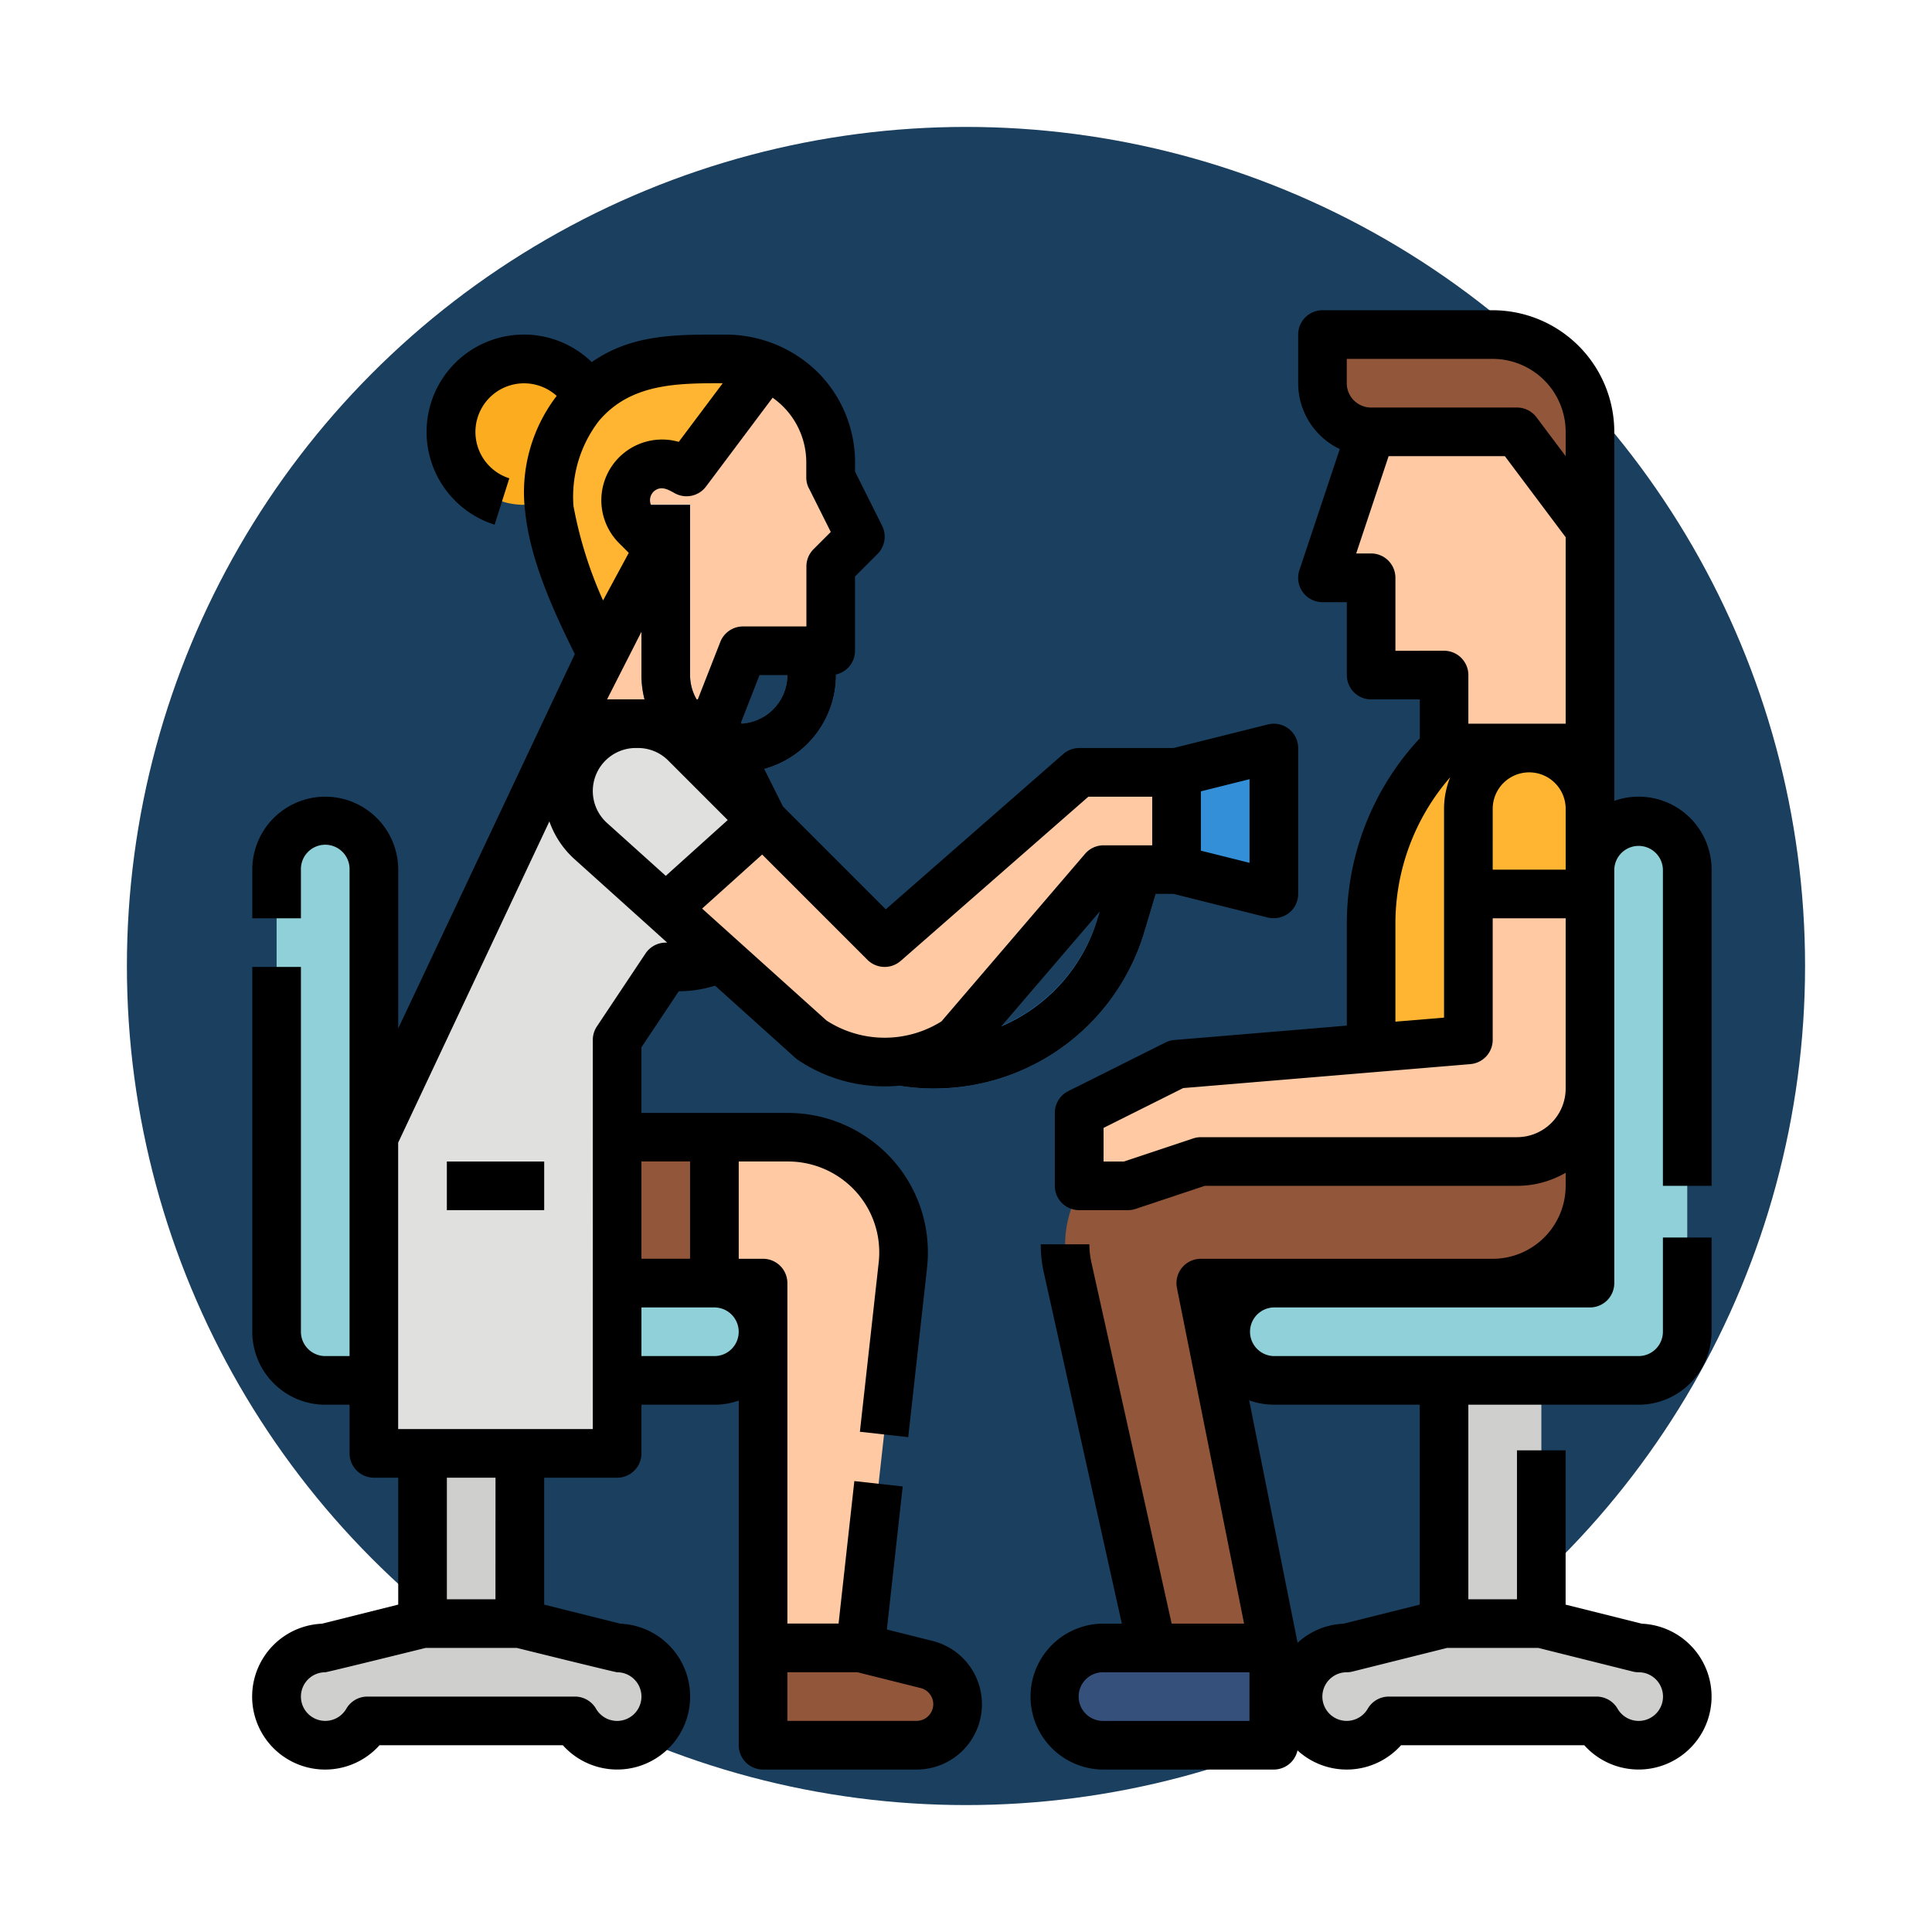 <svg xmlns="http://www.w3.org/2000/svg" xmlns:xlink="http://www.w3.org/1999/xlink" width="137" height="137" viewBox="0 0 137 137"><defs><filter id="a" x="0" y="0" width="137" height="137" filterUnits="userSpaceOnUse"><feOffset dy="3" input="SourceAlpha"/><feGaussianBlur stdDeviation="3" result="b"/><feFlood flood-opacity="0.161"/><feComposite operator="in" in2="b"/><feComposite in="SourceGraphic"/></filter></defs><g transform="translate(-731.051 -856)"><g transform="matrix(1, 0, 0, 1, 731.05, 856)" filter="url(#a)"><circle cx="59.5" cy="59.5" r="59.5" transform="translate(9 6)" fill="#1b3f5e"/></g><g transform="translate(732.962 862)"><path d="M30.9,187.449v29.319H55.044a3.449,3.449,0,1,1,0,6.9H27.449A3.449,3.449,0,0,1,24,220.218V187.449a3.449,3.449,0,0,1,6.9,0Z" transform="translate(-6.296 -131.782)" fill="#8fd0d9"/><path d="M361.87,187.449v29.319H339.449a3.449,3.449,0,1,0,0,6.9h25.87a3.449,3.449,0,0,0,3.449-3.449V187.449a3.449,3.449,0,0,0-6.9,0Z" transform="translate(-251.034 -131.782)" fill="#8fd0d9"/><path d="M56,288H85.382a8.177,8.177,0,0,1,8.127,9.08l-3.015,27.138h-6.9v-25.87H62.9a6.9,6.9,0,0,1-6.9-6.9Z" transform="translate(-31.397 -213.361)" fill="#fec9a3"/><path d="M194.892,462.9H184V456h6.9l4.7,1.174a2.905,2.905,0,0,1-.7,5.724Z" transform="translate(-131.802 -345.143)" fill="#92563a"/><path d="M56,288H80.145v10.348H62.9a6.9,6.9,0,0,1-6.9-6.9Z" transform="translate(-31.397 -213.361)" fill="#92563a"/><circle cx="5.174" cy="5.174" r="5.174" transform="translate(30.075 19.449)" fill="#fcac1f"/><path d="M399.522,187.595H384v-15.1A17.665,17.665,0,0,1,389.174,160h10.348Z" transform="translate(-288.686 -112.956)" fill="#ffb531"/><path d="M371.449,56,368,66.348h3.449v6.9h5.174v5.174h10.348V56Z" transform="translate(-276.135 -31.377)" fill="#fec9a3"/><path d="M368,24h12.073a6.9,6.9,0,0,1,6.9,6.9v6.9L381.8,30.9H371.449A3.449,3.449,0,0,1,368,27.449Z" transform="translate(-276.135 -6.275)" fill="#92563a"/><g transform="translate(17.704 91.886)"><path d="M0,0H6.9V17.247H0Z" transform="translate(17.247 17.247) rotate(180)" fill="#cfcfcd"/><path d="M27.448,449.725l6.9-1.725h6.9l6.9,1.725A3.449,3.449,0,1,1,45.16,454.9H30.432a3.448,3.448,0,1,1-2.984-5.174Z" transform="translate(-23.998 -430.753)" fill="#cfcfcd"/><path d="M408,368h6.9v17.247H408Z" transform="translate(-325.215 -368)" fill="#cfcfcd"/><path d="M384.133,449.725l-6.9-1.725h-6.9l-6.9,1.725a3.449,3.449,0,1,0,2.984,5.174h14.728a3.448,3.448,0,1,0,2.984-5.174Z" transform="translate(-287.551 -430.753)" fill="#cfcfcd"/></g><path d="M320.578,288H290.957a7.6,7.6,0,0,0-7.416,9.245l5.993,26.973h8.623l-5.174-25.87h20.7a6.9,6.9,0,0,0,6.9-6.9Z" transform="translate(-209.742 -213.361)" fill="#92563a"/><path d="M283.449,456h12.073v6.9H283.449a3.449,3.449,0,0,1,0-6.9Z" transform="translate(-207.106 -345.143)" fill="#34507b"/><path d="M315.595,208v10.348l-20.7,1.725-6.9,3.449V228.7h3.449l5.174-1.725h22.421a5.174,5.174,0,0,0,5.174-5.174V208Z" transform="translate(-213.382 -150.608)" fill="#fec9a3"/><path d="M424.623,170.348H416v-6.036a4.312,4.312,0,1,1,8.623,0Z" transform="translate(-313.787 -112.956)" fill="#ffb531"/><path d="M73.247,203.74H56V181.319L69.8,152H80.145l3.632,7.263a6.9,6.9,0,0,1-6.17,9.984H76.7l-3.449,5.174Z" transform="translate(-31.397 -106.681)" fill="#e0e0de"/><path d="M80,296h6.9v3.449H80Z" transform="translate(-50.223 -219.637)" fill="#bfbfbd"/><path d="M130.348,57.868l2.022-5.174h6.224V46.711l2.1-2.1-2.1-4.2V39.355A7.354,7.354,0,0,0,131.333,32a7.5,7.5,0,0,0-7.451,7.522l-1.859,13.174L120,57.868Z" transform="translate(-81.6 -12.549)" fill="#fec9a3"/><path d="M121.215,45.444l-1.593-1.593a2.581,2.581,0,0,1,3-4.122l.561.288,5.613-7.483A7.323,7.323,0,0,0,126.046,32H122.7q-.2,0-.393.008a9.437,9.437,0,0,0-8.853,10.657l.048.287a31.078,31.078,0,0,0,3.327,9.744Z" transform="translate(-76.408 -12.551)" fill="#ffb531"/><path d="M326.9,170.348l-6.9-1.725v-6.9L326.9,160Z" transform="translate(-238.483 -112.956)" fill="#348fd9"/><path d="M183.569,184.145A15.587,15.587,0,0,1,168,168.576V160h3.449v8.576a12.12,12.12,0,0,0,23.728,3.483l2.214-7.381a1.725,1.725,0,0,1,1.652-1.229h1.725V166.9h-.442l-1.845,6.151a15.569,15.569,0,0,1-14.913,11.1Z" transform="translate(-119.252 -112.956)" fill="#348fd9"/><path d="M150.9,98.971a6.906,6.906,0,0,1-6.9-6.9V80h3.449V92.073a3.449,3.449,0,1,0,6.9,0V90.348H157.8v1.725A6.906,6.906,0,0,1,150.9,98.971Z" transform="translate(-100.426 -50.203)" fill="#348fd9"/><path d="M128.3,153.4l14.124,14.124,13.8-12.073h6.9v6.9h-5.174l-10.348,12.073a9.327,9.327,0,0,1-10.348,0l-15.667-14.1A4.774,4.774,0,0,1,124.773,152h.148a4.773,4.773,0,0,1,3.375,1.4Z" transform="translate(-81.6 -106.681)" fill="#fec9a3"/><path d="M128.3,153.4a4.773,4.773,0,0,0-3.375-1.4h-.149a4.773,4.773,0,0,0-3.193,8.32l5.319,4.787,6.9-6.209Z" transform="translate(-81.6 -106.681)" fill="#e0e0de"/><path d="M64.212,116.631l-3.235-.809L62.1,105.678l-3.428-.381L57.553,115.4h-3.63V91.259A1.725,1.725,0,0,0,52.2,89.534H50.473v-6.9h3.512a6.5,6.5,0,0,1,4.562,1.89,6.409,6.409,0,0,1,1.89,4.562,6.214,6.214,0,0,1-.039.713L59.065,101.8l3.428.381,1.332-11.989a9.547,9.547,0,0,0,.061-1.1,9.838,9.838,0,0,0-2.9-7,9.971,9.971,0,0,0-7-2.9H43.574V74.534l2.648-3.971a8.546,8.546,0,0,0,2.572-.4l5.7,5.13a1.727,1.727,0,0,0,.2.153,11.038,11.038,0,0,0,6.131,1.862c.34,0,.679-.017,1.017-.049a15.55,15.55,0,0,0,17.392-10.9l.81-2.7h1.264L88,65.337a1.8,1.8,0,0,0,1.48-.314,1.725,1.725,0,0,0,.663-1.359V53.316A1.725,1.725,0,0,0,88,51.643l-6.692,1.673H74.618a1.725,1.725,0,0,0-1.136.427L60.9,64.753l-7.287-7.287L52.279,54.8a6.91,6.91,0,0,0,5.092-6.657V48.1a1.725,1.725,0,0,0,1.347-1.682V41.149l1.6-1.6a1.725,1.725,0,0,0,.323-1.991l-1.92-3.84v-.645a9.029,9.029,0,0,0-2.661-6.421A9.3,9.3,0,0,0,49.638,24c-3.422,0-6.654-.1-9.588,1.951a6.9,6.9,0,1,0-6.887,11.526l1.042-3.288a3.449,3.449,0,1,1,3.36-5.844,11.236,11.236,0,0,0-2.23,8.259c.369,3.457,2.048,7.1,3.516,10.048L26.327,73.2V61.94a5.174,5.174,0,1,0-10.348,0v3.449h3.449V61.94a1.725,1.725,0,1,1,3.449,0V96.433H21.153a1.727,1.727,0,0,1-1.725-1.725V68.838H15.979v25.87a5.18,5.18,0,0,0,5.174,5.174h1.725v3.449a1.725,1.725,0,0,0,1.725,1.725h1.725v9L20.92,115.41A5.174,5.174,0,1,0,25,124.028H38a5.173,5.173,0,1,0,4.084-8.618l-5.407-1.352v-9H41.85a1.725,1.725,0,0,0,1.725-1.725V99.882h5.174a5.177,5.177,0,0,0,1.725-.294v24.439a1.725,1.725,0,0,0,1.725,1.725H63.089a4.63,4.63,0,0,0,1.123-9.122Zm-17.189-27.1H43.574v-6.9h3.449Zm-3.449-44.46v3.068a6.886,6.886,0,0,0,.218,1.725H41.137Zm-3.449,11.29a3.052,3.052,0,0,1,3.048-3.048h.149a3.028,3.028,0,0,1,2.156.893l4.215,4.216L45.3,62.379,41.134,58.63a3.052,3.052,0,0,1-1.009-2.266ZM69.094,73.047l6.97-8.132-.138.459A12.049,12.049,0,0,1,69.094,73.047Zm17.6-11.591-3.449-.862V56.387l3.449-.862ZM61.957,68.412l13.31-11.646h4.526v3.449H76.343a1.725,1.725,0,0,0-1.309.6L64.848,72.7a7.582,7.582,0,0,1-8.145-.058L47.877,64.7l4.258-3.832L59.6,68.333a1.725,1.725,0,0,0,2.355.078ZM50.671,51.581l-.038-.075,1.315-3.363h1.974a3.451,3.451,0,0,1-3.251,3.439ZM55.453,34.9,57,37.993l-1.223,1.223a1.725,1.725,0,0,0-.505,1.22v4.258h-4.5a1.725,1.725,0,0,0-1.606,1.1L47.57,49.867h-.08a3.424,3.424,0,0,1-.467-1.725V36.07H44.246a.859.859,0,0,1-.038-.535.844.844,0,0,1,.478-.569c.46-.207.905.1,1.3.307a1.725,1.725,0,0,0,2.167-.5l4.723-6.3a5.713,5.713,0,0,1,.738.62,5.6,5.6,0,0,1,1.649,3.981v1.052a1.723,1.723,0,0,0,.183.771Zm-16.7,1.239a8.809,8.809,0,0,1,1.809-6.024c2.256-2.663,5.563-2.669,8.777-2.669l-3.119,4.159a4.307,4.307,0,0,0-4.229,7.186l.685.685-1.824,3.375a29.184,29.184,0,0,1-2.1-6.712Zm3.093,82.715a1.725,1.725,0,1,1-1.492,2.585,1.725,1.725,0,0,0-1.492-.86H24.138a1.725,1.725,0,0,0-1.492.86,1.724,1.724,0,1,1-1.492-2.585c.141,0,7.111-1.725,7.111-1.725h6.474S41.709,118.854,41.85,118.854Zm-8.623-5.174H29.777v-8.623h3.449Zm6.9-12.073h-13.8V81.3L37.046,58.519a6.5,6.5,0,0,0,1.78,2.675l5.318,4.786L45.4,67.114h-.1a1.725,1.725,0,0,0-1.435.768l-3.449,5.174a1.726,1.726,0,0,0-.29.957Zm9.847-5.68a1.723,1.723,0,0,1-1.223.506H43.574V92.984h5.174a1.727,1.727,0,0,1,1.223,2.943ZM63.089,122.3H53.922v-3.449h4.962l4.492,1.123a1.181,1.181,0,0,1-.287,2.326Z" transform="translate(0 -6.272)"/><path d="M80,296h6.9v3.449H80Z" transform="translate(-50.223 -219.637)"/><path d="M320.291,78.088V55.667a5.172,5.172,0,0,0-6.9-4.877V24.623A8.633,8.633,0,0,0,304.769,16H292.7a1.725,1.725,0,0,0-1.725,1.725v3.449a5.181,5.181,0,0,0,2.949,4.67l-2.861,8.582A1.725,1.725,0,0,0,292.7,36.7h1.725V41.87a1.725,1.725,0,0,0,1.725,1.725h3.449v2.759a19.25,19.25,0,0,0-5.174,13.18v7.193L282.2,67.746a1.729,1.729,0,0,0-.628.176l-6.9,3.449a1.725,1.725,0,0,0-.953,1.543v5.174a1.725,1.725,0,0,0,1.725,1.725H278.9a1.731,1.731,0,0,0,.545-.088l4.909-1.636h22.14a6.854,6.854,0,0,0,3.449-.928v.928a5.18,5.18,0,0,1-5.174,5.174h-20.7a1.725,1.725,0,0,0-1.691,2.063l4.761,23.807h-5.136l-5.694-25.627a5.8,5.8,0,0,1-.139-1.272h-3.449a9.248,9.248,0,0,0,.222,2.023l5.527,24.876h-1.3a5.174,5.174,0,1,0,0,10.348h12.073a1.725,1.725,0,0,0,1.685-1.358,5.163,5.163,0,0,0,7.341-.367h12.993a5.173,5.173,0,1,0,4.084-8.618l-5.407-1.352V96.844h-3.449v10.564h-3.449V93.61h12.073a5.18,5.18,0,0,0,5.174-5.174V81.753h-3.449v6.683a1.727,1.727,0,0,1-1.725,1.725h-25.87a1.725,1.725,0,0,1,0-3.449h22.421a1.725,1.725,0,0,0,1.725-1.725V55.667a1.725,1.725,0,0,1,3.449,0V78.088Zm-32.769,37.943H277.174a1.725,1.725,0,1,1,0-3.449h10.348Zm20.484-5.174,6.693,1.673a1.719,1.719,0,0,0,.418.052,1.725,1.725,0,1,1-1.492,2.585,1.725,1.725,0,0,0-1.492-.86H297.4a1.725,1.725,0,0,0-1.492.86,1.724,1.724,0,1,1-1.492-2.585,1.72,1.72,0,0,0,.418-.052l6.693-1.673ZM289.247,93.61h10.348v14.176l-5.407,1.352a5.152,5.152,0,0,0-3.255,1.353L287.5,93.3a5.151,5.151,0,0,0,1.751.306Zm15.522-42.254a2.587,2.587,0,0,1,5.174,0v4.312h-5.174ZM294.421,19.449h10.348a5.18,5.18,0,0,1,5.174,5.174v1.725l-2.07-2.759a1.725,1.725,0,0,0-1.38-.69H296.145a1.727,1.727,0,0,1-1.725-1.725Zm3.449,20.7V34.971a1.725,1.725,0,0,0-1.725-1.725h-1.056l2.3-6.9h8.242l4.312,5.749V45.319h-6.9V41.87a1.725,1.725,0,0,0-1.725-1.725Zm0,19.39a15.819,15.819,0,0,1,3.883-10.421,6,6,0,0,0-.434,2.242v14.8l-3.449.287Zm8.623,15.1H284.073a1.73,1.73,0,0,0-.545.088l-4.909,1.636h-1.444V73.98l5.648-2.824,20.365-1.7a1.725,1.725,0,0,0,1.581-1.719V59.117h5.174V71.189a3.453,3.453,0,0,1-3.449,3.449Z" transform="translate(-200.831)"/></g></g></svg>